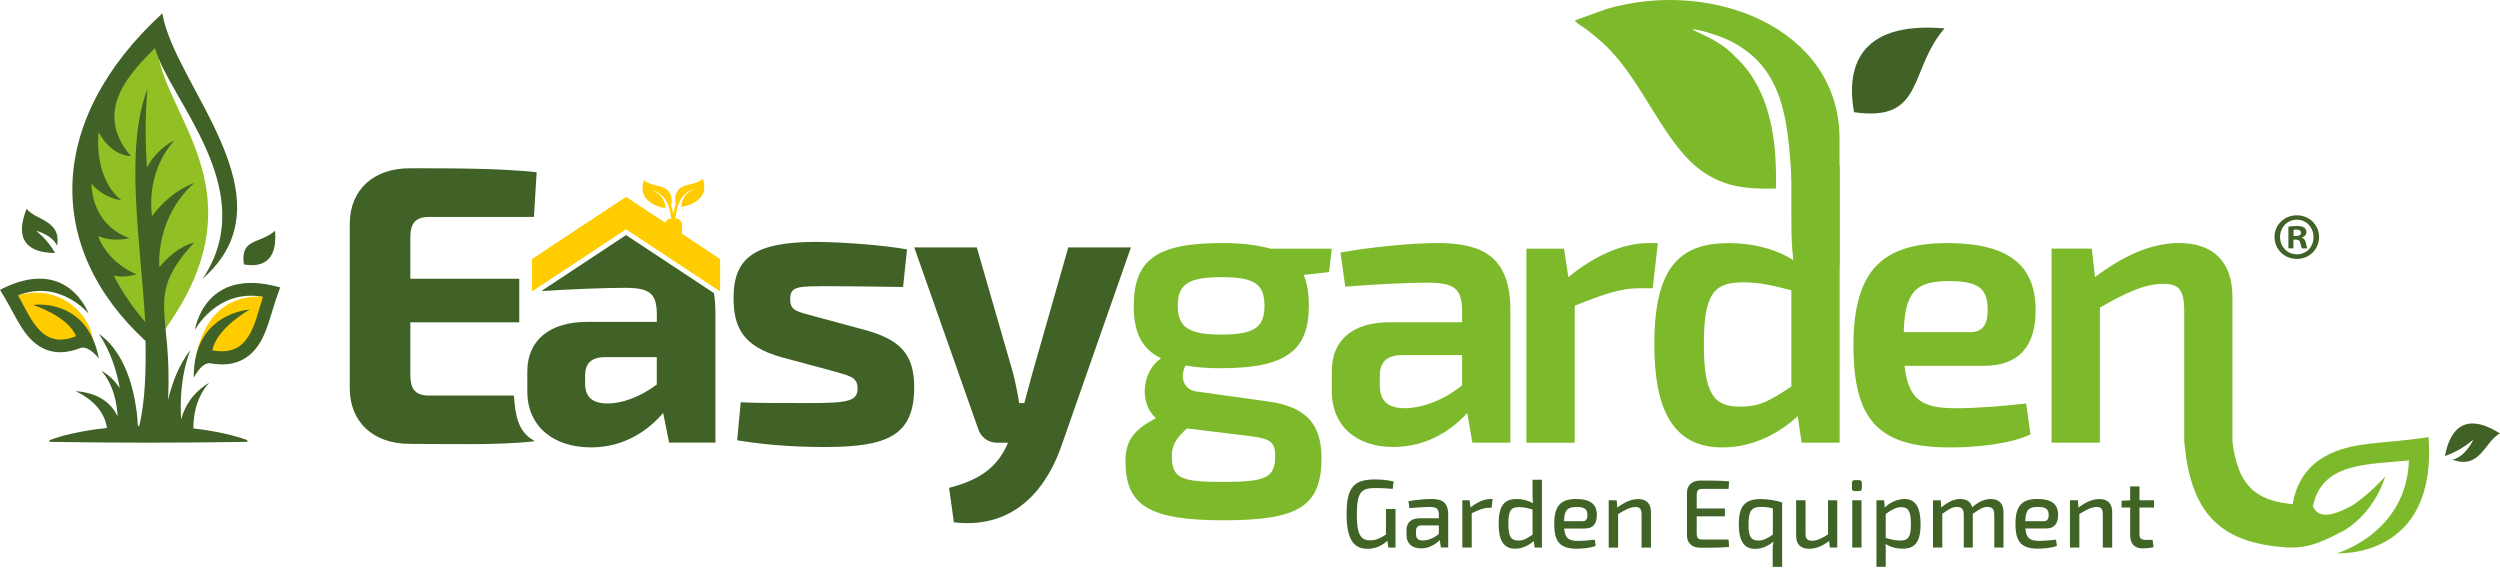 <svg width="177" height="41" viewBox="0 0 177 41" fill="none" xmlns="http://www.w3.org/2000/svg">
<path d="M38.398 20.603C40.614 20.464 42.913 20.378 44.231 20.378C45.998 20.378 46.473 20.771 46.503 22.172V22.79H41.568C38.932 22.79 37.334 24.078 37.334 26.294V27.695C37.334 30.275 39.269 31.675 41.849 31.675C44.289 31.675 45.971 30.387 46.952 29.235L47.371 31.338H50.651V22.199C50.651 21.667 50.617 21.186 50.547 20.753L47.281 18.596L44.324 16.644L38.392 20.563L38.398 20.603ZM41.426 26.604C41.426 25.818 41.763 25.316 42.771 25.286H46.5V27.222C45.321 28.12 44.003 28.566 43.052 28.566C41.929 28.566 41.426 28.117 41.426 27.136V26.604Z" fill="#416226"/>
<path d="M47.067 16.273V15.93C47.067 15.674 47.275 15.463 47.535 15.463C47.476 15.107 47.412 14.829 47.412 14.826C47.412 14.826 47.171 13.589 45.979 13.431C45.979 13.431 47.067 13.61 47.115 14.741C47.115 14.741 44.987 14.463 45.605 12.747C45.605 12.747 45.73 12.985 46.655 13.18C47.561 13.372 47.626 14.043 47.521 14.548C47.588 14.768 47.636 14.968 47.671 15.152C47.706 14.944 47.759 14.711 47.837 14.457C47.733 13.952 47.797 13.281 48.703 13.089C49.625 12.894 49.753 12.656 49.753 12.656C50.368 14.369 48.24 14.65 48.24 14.65C48.288 13.519 49.377 13.34 49.377 13.34C48.184 13.498 47.944 14.736 47.944 14.736C47.944 14.738 47.869 15.064 47.807 15.463H47.821C48.077 15.463 48.288 15.671 48.288 15.93V17.476L47.072 16.273H47.067Z" fill="#FFCC00"/>
<path fill-rule="evenodd" clip-rule="evenodd" d="M44.324 16.233L37.665 20.63V18.336L44.324 13.939L50.983 18.336V20.63L44.324 16.233Z" fill="#FFCC00"/>
<path fill-rule="evenodd" clip-rule="evenodd" d="M36.39 28.005H30.37C29.445 28.005 29.052 27.585 29.052 26.548V22.819H36.764V19.734H29.052V16.791C29.052 15.781 29.445 15.361 30.37 15.361H37.801L37.997 12.193C35.361 11.913 32.025 11.913 29.023 11.913C26.443 11.913 24.788 13.426 24.762 15.81V27.529C24.788 29.914 26.443 31.427 29.023 31.427C32.022 31.427 35.163 31.531 37.799 31.25L37.794 31.184C36.695 30.585 36.478 29.441 36.387 28.005H36.39Z" fill="#416226"/>
<path d="M58.754 26.212C60.128 26.605 60.716 26.661 60.716 27.5C60.716 28.398 60.072 28.537 57.238 28.537C55.388 28.537 53.453 28.537 52.443 28.481L52.191 31.173C54.854 31.622 57.35 31.649 58.388 31.649C62.846 31.649 64.726 30.836 64.726 27.415C64.726 25.003 63.659 24.049 61.304 23.378L57.77 22.424C56.452 22.06 55.947 22.031 55.947 21.189C55.947 20.264 56.452 20.264 58.609 20.264C60.347 20.264 62.17 20.291 63.937 20.32L64.218 17.657C62.507 17.35 59.815 17.152 57.824 17.125C53.506 17.125 51.935 18.192 51.935 21.079C51.935 23.266 52.664 24.527 55.3 25.284L58.748 26.209L58.754 26.212Z" fill="#416226"/>
<path d="M80.065 17.518H75.635L73.082 26.462C72.914 27.051 72.719 27.837 72.521 28.537H72.157C72.045 27.837 71.906 27.136 71.738 26.462L69.158 17.518H64.728L69.243 30.333C69.439 30.951 69.944 31.344 70.588 31.344H71.374L71.318 31.456C70.618 33.025 69.468 33.953 67.196 34.541L67.533 36.981C72.074 37.514 74.234 34.233 75.159 31.542L80.067 17.521L80.065 17.518Z" fill="#416226"/>
<path d="M94.096 19.266L94.291 17.606H89.945C89.046 17.35 87.927 17.208 86.496 17.208C81.813 17.208 80.27 18.443 80.27 21.667C80.27 23.49 80.802 24.696 82.206 25.369C80.912 26.211 80.575 28.481 81.837 29.604C80.356 30.39 79.682 31.146 79.682 32.632C79.682 35.773 81.308 36.837 86.635 36.837C91.963 36.837 93.561 35.827 93.561 32.434C93.561 30.05 92.495 28.788 89.776 28.425L84.753 27.724C83.66 27.585 83.575 26.545 83.941 25.875C84.671 26.014 85.51 26.07 86.464 26.07C91.15 26.07 92.666 24.752 92.666 21.643C92.666 20.779 92.554 20.076 92.302 19.462L94.096 19.266ZM86.464 23.688C84.141 23.688 83.385 23.156 83.385 21.64C83.385 20.125 84.141 19.622 86.47 19.622C88.798 19.622 89.525 20.098 89.525 21.64C89.525 23.183 88.795 23.688 86.464 23.688ZM87.956 30.809C89.806 31.034 90.284 31.117 90.284 32.295C90.284 33.838 89.584 34.119 86.611 34.119C83.639 34.119 82.965 33.894 82.965 32.269C82.965 31.456 83.358 30.951 84.032 30.333L87.956 30.809Z" fill="#7DBA2B"/>
<path d="M95.246 20.293C97.406 20.125 99.731 20.012 100.993 20.012C102.955 20.012 103.49 20.405 103.516 21.974V22.817H98.357C95.778 22.817 94.291 24.078 94.291 26.265V27.666C94.291 30.245 96.114 31.646 98.638 31.646C101.161 31.646 102.899 30.328 103.88 29.235L104.244 31.339H106.935V22.001C106.935 18.328 105.168 17.206 101.776 17.206C99.953 17.206 96.868 17.513 94.906 17.879L95.243 20.29L95.246 20.293ZM97.686 26.687C97.686 25.762 98.023 25.201 99.143 25.145H103.516V27.276C102.116 28.425 100.544 28.901 99.48 28.901C98.245 28.901 97.686 28.395 97.686 27.219V26.687Z" fill="#7DBA2B"/>
<path d="M117.377 17.211H116.703C114.91 17.211 112.918 18.08 111.039 19.622L110.731 17.604H108.069V31.344H111.491V21.643C113.453 20.857 114.714 20.408 116.032 20.408H117.013L117.377 17.211Z" fill="#7DBA2B"/>
<path d="M1.281 20.91C1.545 23.506 4.213 25.736 6.576 23.998C6.378 22.346 4.291 20.044 1.281 20.91Z" fill="#FFCC00"/>
<path d="M13.852 25.292C13.852 25.292 17.683 27.024 19.113 21.036C15.301 20.59 14.2 23.533 13.852 25.292Z" fill="#FFCC00"/>
<path d="M11.131 24.054C11.131 24.054 -1.259 14.722 11.131 2.489C10.615 7.731 19.501 13.27 11.131 24.054Z" fill="#92C024"/>
<path d="M19.474 16.34C18.37 17.294 16.996 16.855 17.269 18.721C18.37 18.919 19.672 18.663 19.474 16.34ZM11.489 0.95C3.272 8.488 3.152 17.558 10.3 24.134C10.343 26.142 10.281 28.473 9.856 30.157C9.827 30.157 9.795 30.157 9.765 30.157C9.674 28.535 9.212 25.196 7.004 23.635C7.835 24.886 8.263 26.27 8.482 27.484C8.14 26.973 7.712 26.532 7.183 26.257C8.03 27.241 8.279 28.505 8.324 29.47C7.963 28.708 7.159 27.826 5.354 27.692C7.014 28.492 7.469 29.574 7.573 30.299C5.686 30.499 4.285 30.863 3.51 31.162V31.283C8.282 31.363 12.732 31.36 17.509 31.283V31.162C16.756 30.876 15.462 30.537 13.692 30.331C13.684 29.51 13.847 28.168 14.812 27.096C13.548 27.853 13.032 28.903 12.826 29.695C12.756 28.639 12.756 26.645 13.478 24.789C12.671 25.8 12.184 27.128 11.896 28.307C12.232 21.9 10.201 21.031 13.751 17.166C12.719 17.438 11.88 18.197 11.286 18.908C11.246 18.633 11.072 15.348 13.751 12.958C12.38 13.463 11.401 14.447 10.768 15.297C10.76 15.233 10.241 12.311 12.345 9.937C11.393 10.429 10.789 11.151 10.407 11.854C10.286 10.114 10.268 8.288 10.436 6.304C8.805 10.589 9.95 17.01 10.281 22.793C9.444 21.828 8.674 20.724 8.052 19.51C8.533 19.609 9.073 19.603 9.658 19.422C7.68 18.574 7.03 16.997 6.95 16.714C7.517 16.949 8.255 17.064 9.188 16.866C6.488 15.904 6.477 13.228 6.482 13.017C6.996 13.583 7.584 14.006 8.602 14.185C6.547 12.517 6.988 9.36 6.988 9.36C6.988 9.36 7.76 10.988 9.279 11.057C6.421 7.777 9.468 4.933 10.976 3.401C11.944 7.015 18.56 13.45 14.352 19.726C20.864 14.046 12.347 6.085 11.495 0.947L11.489 0.95ZM3.897 17.909C3.39 16.968 2.556 16.342 2.556 16.342C2.556 16.342 3.686 16.607 4.037 17.398C4.371 15.578 2.489 15.599 1.887 14.778C0.775 17.537 2.689 17.909 3.9 17.911L3.897 17.909ZM13.802 23.362C13.802 23.362 15.333 20.445 18.616 21.009C17.985 23.012 17.667 25.265 15.063 24.811C15.055 24.811 15.045 24.808 15.037 24.805C15.323 23.228 17.675 21.921 17.675 21.921C17.675 21.921 13.671 22.124 13.716 26.741C14.066 26.11 14.483 25.653 14.887 25.722C15.796 25.883 17.042 25.88 17.983 24.832C18.942 23.763 19.076 22.381 19.835 20.349C14.446 18.807 13.799 23.362 13.799 23.362H13.802ZM5.702 24.64C6.068 24.495 6.552 24.848 7.001 25.375C6.159 21.015 2.342 21.59 2.342 21.59C2.342 21.59 4.812 22.37 5.384 23.803C5.376 23.806 5.368 23.808 5.36 23.814C2.991 24.741 2.259 22.678 1.278 20.911C4.264 19.75 6.271 22.204 6.271 22.204C6.271 22.204 4.788 18.032 0 20.52C1.107 22.29 1.497 23.568 2.609 24.391C3.7 25.198 4.873 24.963 5.699 24.637L5.702 24.64Z" fill="#416226"/>
<path d="M137.672 2.009C135.108 4.981 136.287 8.673 131.264 7.943C130.727 4.976 131.422 1.479 137.672 2.009Z" fill="#416226"/>
<path fill-rule="evenodd" clip-rule="evenodd" d="M111.501 1.439C111.627 1.685 112.073 1.885 112.429 2.163C113.431 2.952 114.059 3.521 114.899 4.612C116.821 7.112 118.256 10.509 120.459 12.086C121.975 13.172 123.472 13.41 125.736 13.351C125.8 10.595 125.506 8.119 124.421 6.066C123.865 5.013 123.309 4.428 122.515 3.682C121.796 3.006 120.868 2.591 119.817 2.094C120.05 1.987 121.673 2.535 122.026 2.685C124.161 3.588 125.49 5.104 126.148 7.422C126.65 9.189 126.741 11.188 126.88 13.217C127 14.984 127.204 16.77 127.204 18.494C127.204 18.579 127.204 18.689 127.204 18.815H130.238V9.75C130.181 1.947 121.149 -1.539 113.741 0.637L111.504 1.442L111.501 1.439Z" fill="#7DBA2B"/>
<path d="M130.251 11.715H126.829V15.668C126.829 16.623 126.856 17.518 126.968 18.416C125.624 17.575 124.025 17.211 122.397 17.211C118.919 17.211 117.126 18.922 117.126 24.388C117.126 29.042 118.47 31.678 121.948 31.678C124.191 31.678 126.041 30.612 127.276 29.462L127.556 31.341H130.248V11.715H130.251ZM126.829 27.361C125.316 28.372 124.587 28.791 123.213 28.791C121.389 28.791 120.633 27.979 120.633 24.362C120.633 20.745 121.389 19.988 123.408 19.988C124.643 19.988 125.594 20.24 126.829 20.55V27.364V27.361Z" fill="#7DBA2B"/>
<path d="M140.449 25.901C143.002 25.901 144.122 24.445 144.122 21.977C144.122 18.866 142.328 17.211 137.869 17.211C133.411 17.211 131.224 19.005 131.224 24.445C131.224 29.884 133.103 31.678 138.094 31.678C139.832 31.678 142.299 31.454 143.758 30.753L143.451 28.567C141.796 28.762 139.834 28.903 138.516 28.903C136.161 28.903 135.124 28.398 134.843 25.904H140.452L140.449 25.901ZM134.785 23.517C134.867 20.63 135.653 19.9 138.008 19.9C140.112 19.9 140.727 20.462 140.727 21.918C140.727 22.648 140.588 23.517 139.492 23.517H134.782H134.785Z" fill="#7DBA2B"/>
<path fill-rule="evenodd" clip-rule="evenodd" d="M148.11 17.601H145.25V31.341H148.672V21.779C150.551 20.713 151.813 20.098 153.187 20.098C154.28 20.098 154.644 20.518 154.644 22.06V31.341H154.652C155.087 36.001 156.9 38.166 161.027 38.674C162.88 38.901 163.692 38.77 165.997 37.538C168.237 36.153 168.868 33.739 168.868 33.739C168.868 33.739 167.9 34.859 166.593 35.755C165.539 36.343 164.235 36.877 163.786 35.902C163.778 35.886 163.767 35.872 163.754 35.864C164.369 32.737 167.576 32.9 170.552 32.598C170.373 37.762 165.457 39.171 165.457 39.171C165.457 39.171 172.586 39.626 171.939 30.948C168.611 31.462 166.47 31.229 164.542 32.352C163.096 33.194 162.527 34.498 162.316 35.704C162.128 35.68 161.915 35.651 161.677 35.61C159.552 35.268 158.407 34.167 158.063 31.291H158.057V21.02C158.057 18.553 156.713 17.206 154.272 17.206C152.28 17.206 150.292 18.131 148.327 19.617L148.102 17.599L148.11 17.601Z" fill="#7DBA2B"/>
<path d="M173.102 32.285C174.254 31.913 175.118 31.114 175.118 31.114C175.118 31.114 174.591 32.317 173.642 32.544C175.599 33.29 175.957 31.192 176.997 30.689C174.155 28.887 173.353 30.94 173.102 32.285Z" fill="#416226"/>
<path d="M98.798 36.036H98.127V37.84C97.804 38.059 97.462 38.257 97.01 38.257C96.304 38.257 96.064 37.784 96.064 36.426C96.064 34.787 96.406 34.555 97.395 34.555C97.702 34.555 98.17 34.568 98.601 34.611L98.67 34.09C98.258 33.988 97.807 33.945 97.355 33.945C95.866 33.945 95.339 34.488 95.339 36.381C95.339 38.081 95.772 38.856 96.82 38.856C97.473 38.856 97.959 38.541 98.226 38.287L98.296 38.768H98.804V36.038L98.798 36.036ZM99.785 35.974C100.306 35.934 100.876 35.891 101.204 35.891C101.718 35.891 101.862 36.022 101.87 36.434V36.693H100.525C99.921 36.693 99.579 36.995 99.579 37.53V37.88C99.579 38.49 99.991 38.827 100.6 38.827C101.21 38.827 101.683 38.498 101.937 38.236L102.012 38.762H102.533V36.431C102.533 35.589 102.121 35.327 101.346 35.327C100.881 35.327 100.194 35.402 99.721 35.485L99.782 35.972L99.785 35.974ZM100.25 37.621C100.25 37.367 100.338 37.209 100.648 37.196H101.87V37.8C101.485 38.137 101.041 38.265 100.739 38.265C100.402 38.265 100.253 38.129 100.253 37.8V37.621H100.25ZM105.679 35.33H105.522C105.075 35.33 104.589 35.549 104.115 35.926L104.046 35.418H103.533V38.765H104.198V36.338C104.706 36.097 105.04 35.953 105.399 35.953H105.604L105.679 35.33ZM108.649 38.765H109.17V33.967H108.505V34.974C108.505 35.207 108.513 35.413 108.532 35.632C108.176 35.426 107.778 35.33 107.379 35.33C106.529 35.33 106.104 35.763 106.104 37.078C106.104 38.23 106.433 38.848 107.278 38.848C107.799 38.848 108.251 38.594 108.593 38.305L108.649 38.765ZM108.505 37.853C108.072 38.148 107.861 38.27 107.505 38.27C106.997 38.27 106.791 38.025 106.791 37.07C106.791 36.116 106.997 35.905 107.545 35.905C107.882 35.905 108.141 35.974 108.505 36.071V37.853ZM112.242 37.415C112.803 37.415 113.057 37.06 113.057 36.455C113.057 35.723 112.632 35.33 111.59 35.33C110.547 35.33 110.039 35.763 110.039 37.086C110.039 38.41 110.486 38.848 111.651 38.848C112.049 38.848 112.646 38.792 112.974 38.65L112.913 38.212C112.549 38.252 112.084 38.295 111.739 38.295C111.095 38.295 110.806 38.145 110.74 37.418H112.242V37.415ZM110.734 36.902C110.756 36.105 110.975 35.894 111.624 35.894C112.194 35.894 112.386 36.052 112.392 36.455C112.392 36.661 112.343 36.902 112.063 36.902H110.732H110.734ZM114.458 35.421H113.897V38.768H114.562V36.397C115.075 36.089 115.42 35.897 115.797 35.897C116.113 35.897 116.222 36.028 116.222 36.453V38.77H116.888V36.26C116.888 35.656 116.572 35.335 115.982 35.335C115.487 35.335 114.995 35.563 114.501 35.94L114.461 35.426L114.458 35.421ZM122.384 38.198H120.505C120.229 38.198 120.128 38.081 120.128 37.76V36.554H122.122V35.998H120.128V35.052C120.128 34.729 120.229 34.614 120.505 34.614H122.384L122.419 34.079C121.796 34.023 121.069 34.023 120.39 34.023C119.807 34.023 119.443 34.352 119.438 34.873V37.931C119.446 38.452 119.802 38.781 120.39 38.781C121.069 38.781 121.796 38.781 122.419 38.725L122.384 38.198ZM126.175 40.131V35.579C125.736 35.413 125.071 35.333 124.637 35.333C123.437 35.333 123.108 35.972 123.108 37.102C123.108 38.329 123.493 38.859 124.261 38.859C124.734 38.859 125.18 38.661 125.562 38.345C125.514 38.565 125.506 38.778 125.506 39.038V40.134H126.172L126.175 40.131ZM125.517 37.853C125.14 38.108 124.865 38.27 124.488 38.27C123.926 38.27 123.795 37.907 123.795 37.145C123.795 36.164 124.009 35.905 124.632 35.891C124.886 35.883 125.215 35.913 125.517 35.993V37.851V37.853ZM130.083 35.418H129.425V37.837C128.96 38.126 128.645 38.284 128.313 38.284C127.958 38.284 127.827 38.148 127.832 37.736V35.418H127.166V37.928C127.166 38.538 127.482 38.853 128.078 38.853C128.559 38.853 129.016 38.669 129.503 38.305L129.551 38.765H130.077V35.418H130.083ZM131.31 33.993C131.179 33.993 131.117 34.068 131.117 34.186V34.571C131.117 34.702 131.179 34.769 131.31 34.769H131.625C131.756 34.769 131.818 34.699 131.818 34.571V34.186C131.818 34.068 131.756 33.993 131.625 33.993H131.31ZM131.796 38.765V35.418H131.139V38.765H131.796ZM133.4 35.418H132.852V40.128H133.51V39.19C133.518 38.958 133.518 38.744 133.496 38.511C133.868 38.744 134.285 38.848 134.702 38.848C135.552 38.848 135.977 38.41 135.977 37.113C135.977 35.969 135.648 35.33 134.838 35.33C134.352 35.33 133.796 35.571 133.446 35.934L133.397 35.421L133.4 35.418ZM133.51 36.391C133.956 36.068 134.264 35.905 134.614 35.905C135.1 35.905 135.293 36.207 135.293 37.105C135.293 38.057 135.079 38.27 134.526 38.27C134.183 38.27 133.908 38.196 133.51 38.091V36.391ZM137.405 35.418H136.857V38.765H137.514V36.378C138.014 36.022 138.241 35.891 138.549 35.891C138.878 35.891 139.035 36.036 139.035 36.447V38.765H139.674V36.386C140.169 36.03 140.388 35.891 140.709 35.891C141.064 35.891 141.19 36.057 141.195 36.447V38.765H141.847V36.255C141.847 35.651 141.532 35.33 140.949 35.33C140.503 35.33 140.078 35.523 139.634 35.913C139.532 35.528 139.236 35.33 138.784 35.33C138.332 35.33 137.894 35.544 137.439 35.934L137.405 35.421V35.418ZM144.898 37.412C145.459 37.412 145.713 37.057 145.713 36.453C145.713 35.72 145.288 35.327 144.245 35.327C143.203 35.327 142.695 35.76 142.695 37.084C142.695 38.407 143.141 38.845 144.307 38.845C144.705 38.845 145.301 38.789 145.63 38.647L145.568 38.209C145.205 38.249 144.74 38.292 144.395 38.292C143.751 38.292 143.462 38.142 143.395 37.415H144.898V37.412ZM143.39 36.899C143.411 36.103 143.63 35.891 144.28 35.891C144.849 35.891 145.042 36.049 145.047 36.453C145.047 36.659 144.999 36.899 144.718 36.899H143.387H143.39ZM147.114 35.418H146.552V38.765H147.218V36.394C147.731 36.087 148.076 35.894 148.453 35.894C148.768 35.894 148.878 36.025 148.878 36.45V38.768H149.544V36.258C149.544 35.654 149.228 35.333 148.637 35.333C148.143 35.333 147.651 35.56 147.156 35.937L147.116 35.424L147.114 35.418ZM152.398 38.222H151.912C151.589 38.222 151.474 38.113 151.474 37.797V35.931H152.508V35.418H151.474V34.437H150.816V35.424L150.206 35.45V35.931H150.816V37.886C150.816 38.49 151.118 38.824 151.687 38.824C151.867 38.824 152.257 38.797 152.476 38.736L152.401 38.222H152.398Z" fill="#406326"/>
<path d="M164.19 16.778C164.19 17.649 163.505 18.331 162.618 18.331C161.73 18.331 161.035 17.646 161.035 16.778C161.035 15.909 161.736 15.243 162.618 15.243C163.5 15.243 164.19 15.928 164.19 16.778ZM161.428 16.778C161.428 17.462 161.933 18.005 162.626 18.005C163.318 18.005 163.797 17.462 163.797 16.788C163.797 16.115 163.302 15.553 162.618 15.553C161.933 15.553 161.428 16.104 161.428 16.78V16.778ZM162.374 17.582H162.019V16.048C162.161 16.021 162.356 16.002 162.61 16.002C162.901 16.002 163.032 16.048 163.144 16.115C163.23 16.181 163.294 16.302 163.294 16.451C163.294 16.62 163.163 16.751 162.976 16.807V16.826C163.126 16.882 163.211 16.994 163.257 17.2C163.302 17.435 163.331 17.529 163.369 17.585H162.984C162.938 17.529 162.909 17.39 162.861 17.211C162.834 17.042 162.738 16.967 162.543 16.967H162.374V17.585V17.582ZM162.385 16.711H162.554C162.751 16.711 162.909 16.644 162.909 16.486C162.909 16.345 162.807 16.251 162.583 16.251C162.489 16.251 162.423 16.262 162.385 16.27V16.711Z" fill="#416226"/>
</svg>
